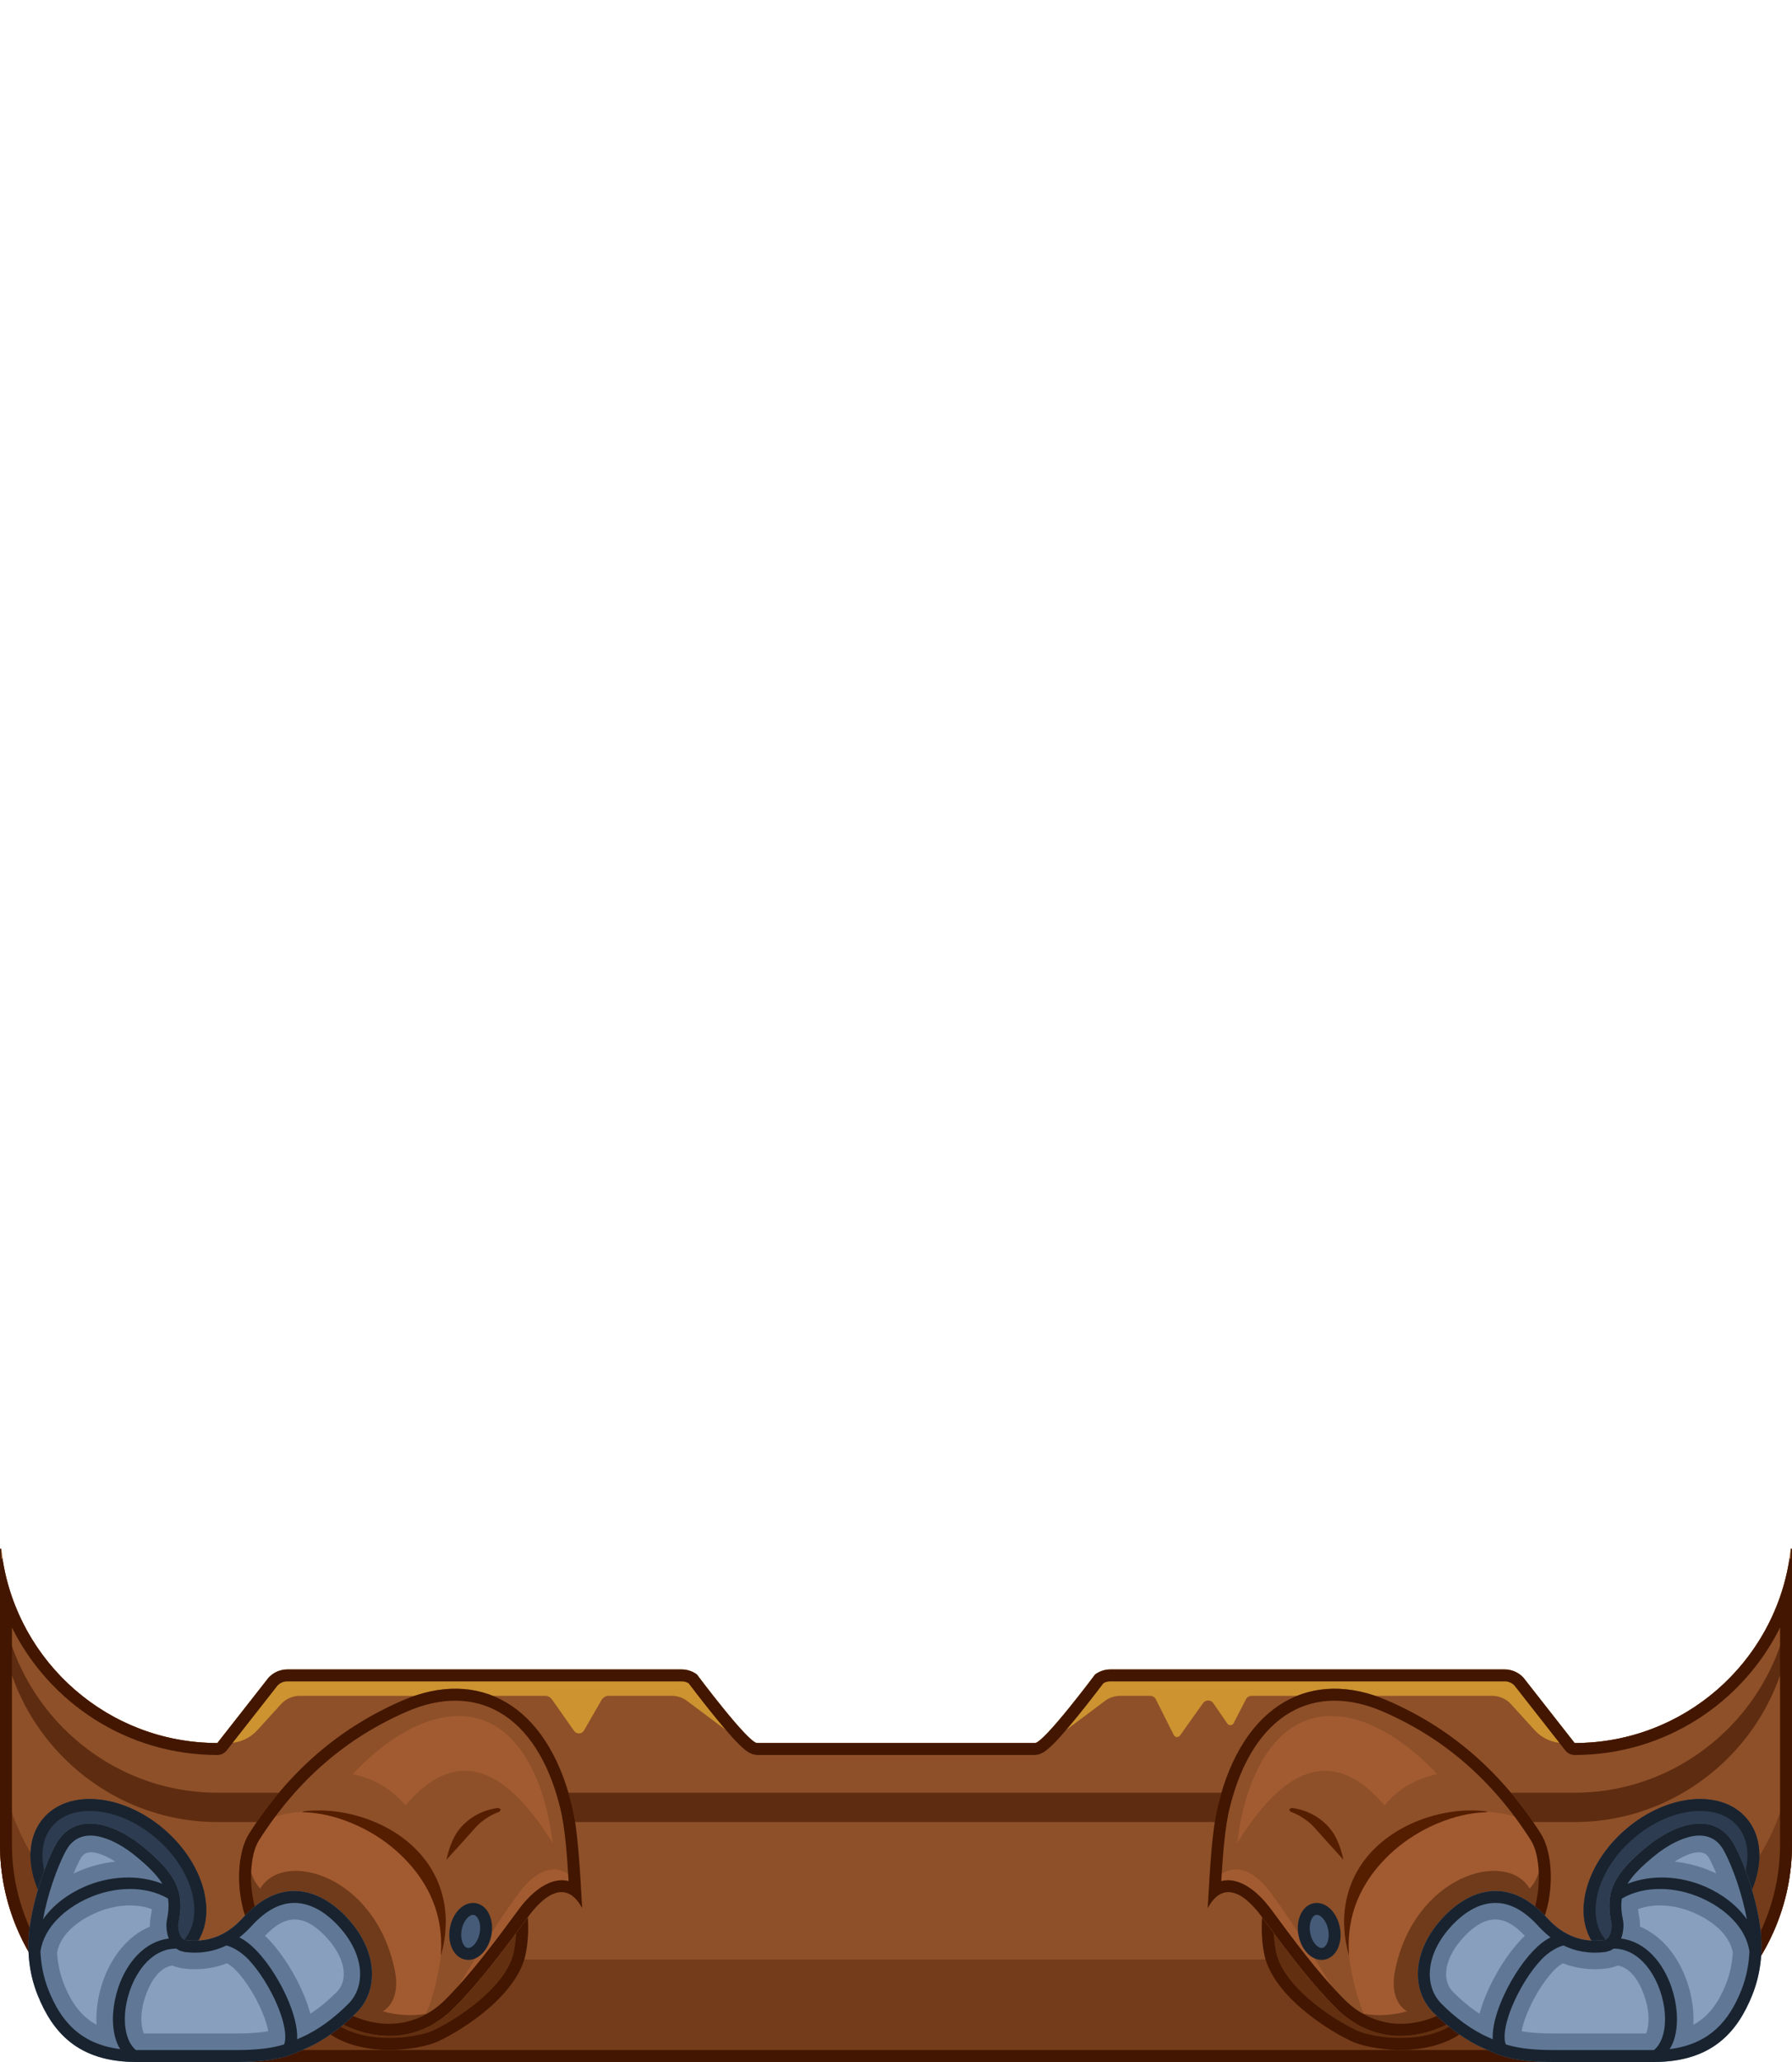 <?xml version="1.0" encoding="UTF-8" standalone="no"?><!DOCTYPE svg PUBLIC "-//W3C//DTD SVG 1.1//EN" "http://www.w3.org/Graphics/SVG/1.1/DTD/svg11.dtd"><svg width="100%" height="100%" viewBox="0 0 300 345" version="1.1" xmlns="http://www.w3.org/2000/svg" xmlns:xlink="http://www.w3.org/1999/xlink" xml:space="preserve" xmlns:serif="http://www.serif.com/" style="fill-rule:evenodd;clip-rule:evenodd;stroke-linejoin:round;stroke-miterlimit:2;"><g id="Boss"><g id="Boss-Body" serif:id="Boss Body"><path d="M263.62,345l-227.24,0c-19.957,0 -36.38,-16.423 -36.38,-36.38l0,-49.48l0.206,0c1.943,18.253 17.409,32.492 36.174,32.492l8.569,-10.928c0.806,-0.884 1.947,-1.388 3.143,-1.388l66.039,-0c0.919,-0 1.812,0.297 2.548,0.848c-0,-0 8.568,11.468 10.08,11.468l46.482,0c1.512,0 10.08,-11.468 10.08,-11.468c0.736,-0.551 1.629,-0.848 2.548,-0.848l66.039,-0c1.196,-0 2.337,0.504 3.143,1.388l8.569,10.928c18.765,0 34.231,-14.239 36.174,-32.492l0.206,0l0,49.48c0,19.957 -16.423,36.38 -36.38,36.38Z" style="fill:#cc9330;"/><path d="M263.62,345l-227.24,0c-19.957,0 -36.38,-16.423 -36.38,-36.38l0,-49.48l0.206,0c1.943,18.253 17.409,32.492 36.174,32.492l1.861,0c1.836,0 3.586,-0.773 4.822,-2.13l3.986,-4.378c0.805,-0.885 1.946,-1.389 3.143,-1.389l41.058,0c0.459,0 0.889,0.224 1.153,0.599c0.814,1.157 2.619,3.723 3.709,5.273c0.194,0.275 0.514,0.432 0.85,0.417c0.335,-0.015 0.64,-0.201 0.807,-0.492c0.869,-1.509 2.25,-3.908 2.93,-5.09c0.252,-0.437 0.718,-0.707 1.222,-0.707c2.604,0 10.548,0 10.548,0c0.918,0 1.812,0.298 2.547,0.848l7.549,5.653c1.211,0.906 2.682,1.396 4.194,1.396l46.482,0c1.512,0 2.983,-0.49 4.194,-1.396l7.549,-5.653c0.735,-0.55 1.629,-0.848 2.547,-0.848l5.033,0c0.394,0 0.755,0.223 0.932,0.575c0.648,1.29 2.223,4.426 3.006,5.984c0.096,0.192 0.286,0.319 0.5,0.335c0.214,0.017 0.422,-0.08 0.546,-0.255c0.937,-1.318 2.772,-3.899 3.857,-5.425c0.197,-0.278 0.517,-0.441 0.857,-0.439c0.34,0.002 0.658,0.17 0.851,0.45c0.719,1.042 1.731,2.508 2.361,3.421c0.123,0.177 0.329,0.277 0.543,0.263c0.215,-0.013 0.407,-0.139 0.505,-0.33c0.589,-1.141 1.582,-3.065 2.072,-4.014c0.179,-0.347 0.537,-0.565 0.927,-0.565c5.18,0 40.287,0 40.287,0c1.197,0 2.338,0.504 3.143,1.389l3.986,4.378c1.236,1.357 2.986,2.13 4.822,2.13l1.861,0c18.765,0 34.231,-14.239 36.174,-32.492l0.206,0l0,49.48c0,19.957 -16.423,36.38 -36.38,36.38Z" style="fill:#8e5029;"/><path d="M300,291.459l0,17.161c0,19.957 -16.423,36.38 -36.38,36.38l-227.24,0c-19.957,0 -36.38,-16.423 -36.38,-36.38l0,-17.161c0,19.957 16.423,36.38 36.38,36.38l227.24,-0c19.957,-0 36.38,-16.423 36.38,-36.38Z" style="fill:#743c1a;"/><path d="M0,268.471l0,-4.907c0,19.957 16.423,36.38 36.38,36.38l227.24,-0c19.957,-0 36.38,-16.423 36.38,-36.38l0,4.907c0,19.958 -16.423,36.38 -36.38,36.38l-227.24,0c-19.957,0 -36.38,-16.422 -36.38,-36.38Z" style="fill:#5e2c10;"/><path d="M300,260.955l0,47.665c0,19.957 -16.423,36.38 -36.38,36.38l-227.24,0c-19.957,0 -36.38,-16.423 -36.38,-36.38l0,-47.665l0.001,-1.815l0.183,0l0.019,1.797l0.207,-0.207c2.645,17.483 17.753,30.902 35.97,30.902l8.569,-10.928c0.806,-0.884 1.947,-1.388 3.143,-1.388l66.039,-0c0.919,-0 1.812,0.297 2.548,0.848c-0,-0 8.568,11.468 10.08,11.468l46.482,0c1.512,0 10.08,-11.468 10.08,-11.468c0.736,-0.551 1.629,-0.848 2.548,-0.848l66.039,-0c1.196,-0 2.337,0.504 3.143,1.388l8.569,10.928c18.217,0 33.325,-13.419 35.97,-30.902l0.205,0.205l0.01,-1.795l0.193,0l0.002,1.815Zm-2,11.363c-6.287,12.629 -19.327,21.314 -34.38,21.314c-0.614,0 -1.195,-0.282 -1.574,-0.766c0,0 -8.516,-10.86 -8.522,-10.866c-0.423,-0.437 -1.006,-0.684 -1.616,-0.684l-66.039,-0c-0.405,-0 -0.802,0.109 -1.149,0.315c-1.032,1.367 -5.752,7.568 -8.444,10.23c-0.685,0.678 -1.285,1.157 -1.711,1.396l-0.643,0.276l-0.681,0.099l-46.482,0l-0.681,-0.099l-0.643,-0.276c-0.426,-0.239 -1.026,-0.718 -1.711,-1.396c-2.692,-2.663 -7.413,-8.865 -8.446,-10.231c-0.346,-0.205 -0.742,-0.314 -1.147,-0.314l-66.039,-0c-0.611,-0 -1.194,0.248 -1.622,0.69l-8.516,10.86c-0.379,0.484 -0.96,0.766 -1.574,0.766c-15.053,0 -28.093,-8.685 -34.38,-21.314l0,36.302c0,18.86 15.52,34.38 34.38,34.38l227.24,0c18.86,0 34.38,-15.52 34.38,-34.38l0,-36.302Z" style="fill:#421600;"/><g><path d="M48.609,327.879c0.43,5.383 1.973,7.308 6.333,10.978c5.455,4.592 15.124,3.13 17.993,1.782c4.613,-2.166 12.769,-7.732 14.055,-13.764c0.895,-4.194 0.191,-8.105 -0.231,-11.275l-38.15,12.279Z" style="fill:#622f10;"/><path d="M87.592,314.281l0.158,1.187c0.435,3.266 1.14,7.295 0.218,11.616c-0.55,2.581 -2.251,5.099 -4.44,7.32c-3.159,3.205 -7.319,5.803 -10.167,7.141c-1.514,0.71 -4.817,1.473 -8.464,1.43c-3.681,-0.042 -7.695,-0.909 -10.599,-3.353c-4.625,-3.893 -6.23,-5.953 -6.685,-11.664l-0.063,-0.789l40.042,-12.888Zm-37.911,14.304c0.495,4.467 2.03,6.245 5.905,9.507c2.552,2.148 6.099,2.846 9.334,2.884c3.268,0.038 6.234,-0.605 7.59,-1.242c2.687,-1.262 6.613,-3.711 9.594,-6.734c1.903,-1.931 3.43,-4.089 3.908,-6.334c0.76,-3.559 0.316,-6.908 -0.081,-9.749l-36.25,11.668Z" style="fill:#421600;"/><path d="M75.971,335.976c-4.915,4.925 -12.169,6.521 -20.017,1.977c-4.451,-2.578 -9.618,-8.598 -13.159,-13.777c-3.45,-5.048 -3.502,-13.606 -1.112,-17.361c6.658,-10.458 15.157,-17.739 25.701,-22.302c12.5,-5.41 24.133,0.291 28.357,17.557c1.032,4.217 1.326,10.536 1.73,17.225c-2.249,-4.253 -5.577,-3.285 -9.02,1.359c-3.626,4.89 -7.758,10.591 -12.48,15.322Z" style="fill:#8e5029;"/><path d="M92.509,308.343c-8.418,-13.631 -16.63,-15.707 -24.635,-6.273c-2.485,-2.982 -5.496,-4.517 -8.804,-5.233c7.071,-7.606 15.678,-11.718 22.476,-8.758c5.648,2.459 9.714,9.768 10.963,20.264Zm-27.795,32.29c-2.763,-0.079 -5.716,-0.918 -8.76,-2.68c-4.451,-2.578 -9.618,-8.598 -13.159,-13.777c-3.45,-5.048 -3.502,-13.606 -1.112,-17.361c6.442,-7.702 28.501,-3.228 32.137,12.417c0.627,2.696 0.289,8.928 -1.39,14.596c-1.544,5.212 -3.045,6.699 -7.716,6.805Zm32.547,-24.853c0.07,1.154 0.138,2.329 0.21,3.515c-2.249,-4.253 -5.577,-3.285 -9.02,1.359c-3.626,4.89 -7.758,10.591 -12.48,15.322c-0.996,0.998 -2.088,1.859 -3.262,2.561c4.935,-7.366 9.158,-15.099 14.317,-22.008c2.65,-3.55 6.782,-5.929 10.235,-0.749Z" style="fill:#a25b31;"/><path d="M77.735,334.138c-0.579,0.625 -1.166,1.239 -1.764,1.838c-4.915,4.925 -12.169,6.521 -20.017,1.977c-4.451,-2.578 -9.618,-8.598 -13.159,-13.777c-2.434,-3.562 -3.177,-8.871 -2.563,-13.007l1.175,-0c0.47,1.939 1.075,3.698 2.163,4.813c3.888,-6.588 19.357,-2.293 22.55,13.823c0.662,3.345 -0.33,5.708 -2.026,6.719c4.943,1.335 9.49,0.596 13.609,-2.394l0.032,0.008Z" style="fill:#703b1a;"/><path d="M74.737,311.169c0.264,-1.111 0.82,-3.658 2.477,-5.495c2.704,-2.998 6.225,-3.18 6.249,-3.171c0.142,0.053 0.242,0.192 0.385,0.245c-0.105,0.109 -0.141,0.273 -0.246,0.382c-0.002,0.002 -1.93,0.579 -3.69,2.317c-0.439,0.434 -0.396,0.473 -5.175,5.722Z" style="fill:#561e01;"/><path d="M73.803,327.203c0.135,-2.598 0.661,-10.399 -7.573,-17.632c-4.145,-3.643 -9.997,-6.177 -15.271,-6.361c-1.339,-0.047 1.568,-0.483 4.435,-0.214c8.936,0.838 18.683,6.765 19.218,17.725c0.073,1.491 -0.099,2.92 -0.129,3.172c-0.205,1.7 -0.554,2.844 -0.68,3.31Z" style="fill:#561e01;"/><path d="M79.519,319.419c1.369,0.265 2.157,2.153 1.758,4.214c-0.399,2.06 -1.835,3.518 -3.204,3.253c-1.369,-0.265 -2.157,-2.153 -1.758,-4.214c0.399,-2.06 1.835,-3.518 3.204,-3.253Z" style="fill:#455b78;"/><path d="M79.709,318.437c0.814,0.158 1.51,0.676 1.99,1.468c0.592,0.976 0.852,2.407 0.56,3.918c-0.293,1.511 -1.068,2.741 -1.982,3.426c-0.741,0.556 -1.579,0.777 -2.394,0.619c-0.814,-0.158 -1.51,-0.676 -1.99,-1.468c-0.592,-0.976 -0.852,-2.407 -0.559,-3.918c0.292,-1.511 1.067,-2.741 1.981,-3.426c0.741,-0.556 1.579,-0.777 2.394,-0.619Zm-0.38,1.964c-0.379,-0.074 -0.743,0.148 -1.063,0.474c-0.46,0.467 -0.811,1.171 -0.969,1.987c-0.158,0.817 -0.095,1.601 0.157,2.206c0.176,0.421 0.431,0.763 0.809,0.836c0.379,0.074 0.743,-0.148 1.063,-0.474c0.46,-0.467 0.811,-1.17 0.969,-1.987c0.158,-0.817 0.095,-1.601 -0.157,-2.205c-0.176,-0.422 -0.431,-0.764 -0.809,-0.837Z" style="fill:#19232f;"/><path d="M75.971,335.976c-4.915,4.925 -12.169,6.521 -20.017,1.977c-4.451,-2.578 -9.618,-8.598 -13.159,-13.777c-3.45,-5.048 -3.502,-13.606 -1.112,-17.361c6.658,-10.458 15.157,-17.739 25.701,-22.302c12.5,-5.41 24.133,0.291 28.357,17.557c1.032,4.217 1.326,10.536 1.73,17.225c-2.249,-4.253 -5.577,-3.285 -9.02,1.359c-3.626,4.89 -7.758,10.591 -12.48,15.322Zm-1.415,-1.413c4.652,-4.661 8.716,-10.283 12.288,-15.1c2.635,-3.553 5.426,-5.1 7.689,-4.852c0.222,0.024 0.443,0.063 0.663,0.119c-0.292,-4.751 -0.633,-9.058 -1.398,-12.185c-1.951,-7.976 -5.519,-13.342 -10.138,-16.028c-4.477,-2.604 -9.883,-2.592 -15.482,-0.169c-10.18,4.406 -18.38,11.444 -24.808,21.541c-0.804,1.264 -1.228,3.187 -1.324,5.296c-0.151,3.343 0.56,7.169 2.4,9.862c3.377,4.939 8.266,10.717 12.511,13.175c6.896,3.994 13.279,2.669 17.599,-1.659Z" style="fill:#421600;"/><path d="M7.211,304.275c4.185,-4.975 13.234,-4.197 20.194,1.736c6.96,5.933 9.212,14.789 5.026,19.764c-4.186,4.975 -13.234,4.197 -20.194,-1.736c-6.96,-5.933 -9.212,-14.789 -5.026,-19.764Z" style="fill:#2d3c50;"/><path d="M7.211,304.275c4.185,-4.975 13.234,-4.197 20.194,1.736c6.96,5.933 9.212,14.789 5.026,19.764c-4.186,4.975 -13.234,4.197 -20.194,-1.736c-6.96,-5.933 -9.212,-14.789 -5.026,-19.764Zm1.53,1.288c-1.335,1.587 -1.803,3.683 -1.583,5.914c0.369,3.754 2.639,7.854 6.377,11.04c3.732,3.182 8.115,4.761 11.85,4.51c2.215,-0.149 4.184,-0.957 5.516,-2.539c1.335,-1.588 1.803,-3.684 1.583,-5.914c-0.369,-3.755 -2.639,-7.855 -6.377,-11.041c-3.732,-3.182 -8.115,-4.76 -11.85,-4.509c-2.215,0.149 -4.185,0.956 -5.516,2.539Z" style="fill:#19232f;"/><path d="M29.894,321.697c-0.181,0.893 0.187,2.773 1.228,2.909c5.725,0.746 8.809,-2.951 9.783,-3.989c6.387,-6.809 12.848,-4.383 17.115,0.158c5.415,5.762 5.303,12.315 1.709,15.909c-2.428,2.428 -5.342,4.661 -8.486,6.032c-2.31,1.007 -4.468,2.284 -11.605,2.284l-16.819,0c-9.853,0 -14.064,-5.105 -16.508,-11.172c-1.637,-4.066 -1.7,-7.903 -1.438,-10.559c0.456,-4.623 2.478,-11.035 4.442,-14.62c3.125,-5.704 9.663,-3.757 14.691,0.369c5.734,4.705 6.888,7.753 5.888,12.679Z" style="fill:#607896;"/><path d="M19.304,311.476c-2.166,0.229 -4.318,0.798 -6.336,1.686c-0.218,0.096 -0.433,0.195 -0.647,0.297c0.382,-0.937 0.781,-1.794 1.178,-2.518c0.62,-1.133 1.709,-1.179 2.792,-0.88c1.008,0.279 2.027,0.78 3.013,1.415Zm-3.141,27.301c-2.752,-1.495 -4.324,-3.994 -5.426,-6.731c-0.772,-1.918 -1.093,-3.771 -1.182,-5.396c0.598,-3.033 3.429,-5.257 6.449,-6.585c2.979,-1.31 6.5,-1.722 9.42,-0.635c-0.037,0.417 -0.111,0.853 -0.205,1.318c-0.091,0.448 -0.133,0.999 -0.118,1.595c-3.684,1.536 -6.47,5.04 -7.913,9.278c-0.806,2.368 -1.154,4.871 -1.025,7.156Zm7.914,1.452c-0.088,-0.207 -0.154,-0.434 -0.213,-0.668c-0.405,-1.623 -0.174,-3.637 0.463,-5.509c0.818,-2.401 2.253,-4.816 4.527,-5.197c0.166,0.084 0.341,0.151 0.52,0.2l0.761,0.207c0.122,0.033 0.245,0.058 0.37,0.074c2.981,0.389 5.466,-0.06 7.491,-0.851c0.519,0.286 1.09,0.75 1.539,1.221c1.719,1.8 3.365,4.503 4.417,7.071c0.447,1.091 0.801,2.147 0.953,3.076c-1.304,0.232 -2.979,0.376 -5.267,0.376l-15.561,0Zm27.876,-3.303c-0.259,-0.971 -0.603,-1.984 -1.023,-3.009c-1.406,-3.43 -3.645,-7.015 -5.94,-9.418c-0.203,-0.213 -0.407,-0.416 -0.612,-0.611l0.007,-0.007c1.556,-1.659 3.03,-2.57 4.512,-2.707c2.201,-0.202 4.103,1.226 5.646,2.868c3.196,3.401 3.934,7.147 1.813,9.268c-1.32,1.32 -2.803,2.582 -4.403,3.616Z" style="fill:#88a0be;"/><path d="M29.894,321.697c-0.181,0.893 0.187,2.773 1.228,2.909c5.725,0.746 8.809,-2.951 9.783,-3.989c6.387,-6.809 12.848,-4.383 17.115,0.158c5.415,5.762 5.303,12.315 1.709,15.909c-2.428,2.428 -5.342,4.661 -8.486,6.032c-2.31,1.007 -4.468,2.284 -11.605,2.284l-16.819,0c-9.853,0 -14.064,-5.105 -16.508,-11.172c-1.637,-4.066 -1.7,-7.903 -1.438,-10.559c0.456,-4.623 2.478,-11.035 4.442,-14.62c3.125,-5.704 9.663,-3.757 14.691,0.369c5.734,4.705 6.888,7.753 5.888,12.679Zm-2.72,-6.517c-0.873,-1.434 -2.319,-2.878 -4.437,-4.616c-1.784,-1.465 -3.773,-2.638 -5.708,-3.173c-2.351,-0.651 -4.611,-0.243 -5.96,2.219c-1.548,2.824 -3.131,7.502 -3.869,11.517c1.644,-2.329 4.087,-4.199 6.883,-5.429c4.179,-1.838 9.026,-2.127 13.091,-0.518Zm1.079,9.162c-0.392,-1.012 -0.477,-2.263 -0.319,-3.043c0.275,-1.354 0.376,-2.535 0.189,-3.652c-3.855,-2.23 -8.99,-1.985 -13.235,-0.118c-3.976,1.749 -7.491,4.9 -8.115,8.945c0.077,1.967 0.443,4.245 1.394,6.606c1.931,4.797 5.106,8.917 11.955,9.762c-0.388,-0.61 -0.683,-1.312 -0.887,-2.126c-0.602,-2.414 -0.372,-5.418 0.576,-8.202c1.433,-4.207 4.383,-7.655 8.442,-8.172Zm9.638,1.165c-1.8,0.88 -4.128,1.46 -7.027,1.082l-0.761,-0.207l-0.603,-0.349c-3.799,-0.008 -6.517,3.37 -7.796,7.126c-0.818,2.402 -1.048,4.991 -0.528,7.073c0.282,1.13 0.784,2.106 1.568,2.768c0.025,-0 0.05,0 0.075,0l16.819,0c3.937,0 6.247,-0.414 7.924,-0.947c0.142,-0.345 0.192,-0.774 0.194,-1.255c0.007,-1.414 -0.477,-3.211 -1.24,-5.071c-1.182,-2.886 -3.047,-5.912 -4.976,-7.934c-1.061,-1.111 -2.614,-2.075 -3.649,-2.286Zm11.854,15.687c0.235,-0.106 0.466,-0.21 0.699,-0.311c2.92,-1.273 5.616,-3.359 7.871,-5.614c2.974,-2.974 2.729,-8.356 -1.753,-13.124c-2.133,-2.271 -4.877,-4.01 -7.919,-3.73c-2.034,0.188 -4.143,1.294 -6.279,3.57c-0.418,0.447 -1.173,1.302 -2.292,2.163c0.95,0.472 1.946,1.25 2.914,2.264c2.083,2.182 4.104,5.442 5.381,8.556c0.876,2.139 1.397,4.213 1.389,5.839c-0,0.135 -0.004,0.264 -0.011,0.387Z" style="fill:#19232f;"/></g><g><path d="M251.036,327.879c-0.429,5.383 -1.973,7.308 -6.333,10.978c-5.455,4.592 -15.123,3.13 -17.993,1.782c-4.613,-2.166 -12.769,-7.732 -14.055,-13.764c-0.895,-4.194 -0.191,-8.105 0.231,-11.275l38.15,12.279Z" style="fill:#622f10;"/><path d="M212.053,314.281l-0.158,1.187c-0.435,3.266 -1.14,7.295 -0.218,11.616c0.55,2.581 2.251,5.099 4.44,7.32c3.159,3.205 7.319,5.803 10.168,7.141c1.513,0.71 4.816,1.473 8.464,1.43c3.68,-0.042 7.695,-0.909 10.598,-3.353c4.625,-3.893 6.23,-5.953 6.685,-11.664l0.063,-0.789l-40.042,-12.888Zm37.911,14.304c-0.495,4.467 -2.029,6.245 -5.905,9.507c-2.551,2.148 -6.099,2.846 -9.334,2.884c-3.268,0.038 -6.234,-0.605 -7.59,-1.242c-2.687,-1.262 -6.613,-3.711 -9.593,-6.734c-1.904,-1.931 -3.431,-4.089 -3.909,-6.334c-0.759,-3.559 -0.316,-6.908 0.081,-9.749l36.25,11.668Z" style="fill:#421600;"/><path d="M223.674,335.976c4.915,4.925 12.169,6.521 20.017,1.977c4.451,-2.578 9.618,-8.598 13.159,-13.777c3.45,-5.048 3.502,-13.606 1.112,-17.361c-6.658,-10.458 -15.157,-17.739 -25.701,-22.302c-12.5,-5.41 -24.132,0.291 -28.357,17.557c-1.032,4.217 -1.325,10.536 -1.73,17.225c2.249,-4.253 5.577,-3.285 9.02,1.359c3.626,4.89 7.758,10.591 12.48,15.322Z" style="fill:#8e5029;"/><path d="M207.137,308.343c8.417,-13.631 16.629,-15.707 24.634,-6.273c2.485,-2.982 5.496,-4.517 8.804,-5.233c-7.071,-7.606 -15.678,-11.718 -22.476,-8.758c-5.648,2.459 -9.714,9.768 -10.962,20.264Zm27.794,32.29c2.763,-0.079 5.716,-0.918 8.76,-2.68c4.451,-2.578 9.618,-8.598 13.159,-13.777c3.45,-5.048 3.502,-13.606 1.112,-17.361c-6.442,-7.702 -28.501,-3.228 -32.137,12.417c-0.627,2.696 -0.289,8.928 1.39,14.596c1.544,5.212 3.045,6.699 7.716,6.805Zm-32.547,-24.853c-0.07,1.154 -0.138,2.329 -0.21,3.515c2.249,-4.253 5.577,-3.285 9.02,1.359c3.626,4.89 7.758,10.591 12.48,15.322c0.996,0.998 2.088,1.859 3.262,2.561c-4.935,-7.366 -9.158,-15.099 -14.316,-22.008c-2.651,-3.55 -6.783,-5.929 -10.236,-0.749Z" style="fill:#a25b31;"/><path d="M221.91,334.138c0.579,0.625 1.167,1.239 1.764,1.838c4.915,4.925 12.169,6.521 20.017,1.977c4.451,-2.578 9.618,-8.598 13.159,-13.777c2.434,-3.562 3.177,-8.871 2.564,-13.007l-1.176,-0c-0.47,1.939 -1.075,3.698 -2.163,4.813c-3.888,-6.588 -19.357,-2.293 -22.549,13.823c-0.663,3.345 0.329,5.708 2.025,6.719c-4.942,1.335 -9.49,0.596 -13.609,-2.394l-0.032,0.008Z" style="fill:#703b1a;"/><path d="M224.909,311.169c-0.265,-1.111 -0.82,-3.658 -2.478,-5.495c-2.704,-2.998 -6.225,-3.18 -6.249,-3.171c-0.142,0.053 -0.242,0.192 -0.384,0.245c0.105,0.109 0.14,0.273 0.245,0.382c0.002,0.002 1.93,0.579 3.69,2.317c0.439,0.434 0.397,0.473 5.176,5.722Z" style="fill:#561e01;"/><path d="M225.842,327.203c-0.135,-2.598 -0.661,-10.399 7.573,-17.632c4.146,-3.643 9.998,-6.177 15.272,-6.361c1.338,-0.047 -1.569,-0.483 -4.436,-0.214c-8.936,0.838 -18.683,6.765 -19.218,17.725c-0.073,1.491 0.099,2.92 0.129,3.172c0.205,1.7 0.554,2.844 0.68,3.31Z" style="fill:#561e01;"/><path d="M220.126,319.419c-1.369,0.265 -2.157,2.153 -1.758,4.214c0.399,2.06 1.835,3.518 3.204,3.253c1.369,-0.265 2.157,-2.153 1.758,-4.214c-0.399,-2.06 -1.835,-3.518 -3.204,-3.253Z" style="fill:#455b78;"/><path d="M219.936,318.437c-0.814,0.158 -1.51,0.676 -1.99,1.468c-0.592,0.976 -0.852,2.407 -0.559,3.918c0.292,1.511 1.067,2.741 1.981,3.426c0.741,0.556 1.579,0.777 2.394,0.619c0.814,-0.158 1.51,-0.676 1.99,-1.468c0.592,-0.976 0.852,-2.407 0.56,-3.918c-0.293,-1.511 -1.068,-2.741 -1.982,-3.426c-0.741,-0.556 -1.579,-0.777 -2.394,-0.619Zm0.38,1.964c0.379,-0.074 0.743,0.148 1.063,0.474c0.46,0.467 0.811,1.171 0.969,1.987c0.158,0.817 0.095,1.601 -0.157,2.206c-0.176,0.421 -0.431,0.763 -0.809,0.836c-0.379,0.074 -0.743,-0.148 -1.063,-0.474c-0.46,-0.467 -0.811,-1.17 -0.969,-1.987c-0.158,-0.817 -0.095,-1.601 0.157,-2.205c0.176,-0.422 0.431,-0.764 0.809,-0.837Z" style="fill:#19232f;"/><path d="M223.674,335.976c4.915,4.925 12.169,6.521 20.017,1.977c4.451,-2.578 9.618,-8.598 13.159,-13.777c3.45,-5.048 3.502,-13.606 1.112,-17.361c-6.658,-10.458 -15.157,-17.739 -25.701,-22.302c-12.5,-5.41 -24.132,0.291 -28.357,17.557c-1.032,4.217 -1.325,10.536 -1.73,17.225c2.249,-4.253 5.577,-3.285 9.02,1.359c3.626,4.89 7.758,10.591 12.48,15.322Zm1.415,-1.413c-4.651,-4.661 -8.716,-10.283 -12.288,-15.1c-2.634,-3.553 -5.426,-5.1 -7.689,-4.852c-0.222,0.024 -0.443,0.063 -0.663,0.119c0.292,-4.751 0.633,-9.058 1.398,-12.185c1.951,-7.976 5.519,-13.342 10.138,-16.028c4.478,-2.604 9.883,-2.592 15.482,-0.169c10.18,4.406 18.38,11.444 24.808,21.541c0.804,1.264 1.228,3.187 1.324,5.296c0.151,3.343 -0.56,7.169 -2.4,9.862c-3.377,4.939 -8.266,10.717 -12.511,13.175c-6.896,3.994 -13.279,2.669 -17.599,-1.659Z" style="fill:#421600;"/><path d="M292.434,304.275c-4.185,-4.975 -13.234,-4.197 -20.194,1.736c-6.959,5.933 -9.212,14.789 -5.026,19.764c4.186,4.975 13.234,4.197 20.194,-1.736c6.96,-5.933 9.212,-14.789 5.026,-19.764Z" style="fill:#2d3c50;"/><path d="M292.434,304.275c-4.185,-4.975 -13.234,-4.197 -20.194,1.736c-6.959,5.933 -9.212,14.789 -5.026,19.764c4.186,4.975 13.234,4.197 20.194,-1.736c6.96,-5.933 9.212,-14.789 5.026,-19.764Zm-1.53,1.288c1.336,1.587 1.803,3.683 1.583,5.914c-0.369,3.754 -2.639,7.854 -6.376,11.04c-3.733,3.182 -8.116,4.761 -11.851,4.51c-2.214,-0.149 -4.184,-0.957 -5.516,-2.539c-1.335,-1.588 -1.802,-3.684 -1.583,-5.914c0.369,-3.755 2.639,-7.855 6.377,-11.041c3.732,-3.182 8.116,-4.76 11.85,-4.509c2.215,0.149 4.185,0.956 5.516,2.539Z" style="fill:#19232f;"/><path d="M269.751,321.697c0.181,0.893 -0.187,2.773 -1.228,2.909c-5.725,0.746 -8.809,-2.951 -9.783,-3.989c-6.387,-6.809 -12.847,-4.383 -17.115,0.158c-5.415,5.762 -5.303,12.315 -1.709,15.909c2.428,2.428 5.342,4.661 8.486,6.032c2.31,1.007 4.468,2.284 11.605,2.284l16.819,0c9.853,0 14.064,-5.105 16.508,-11.172c1.637,-4.066 1.7,-7.903 1.438,-10.559c-0.456,-4.623 -2.477,-11.035 -4.442,-14.62c-3.125,-5.704 -9.663,-3.757 -14.691,0.369c-5.734,4.705 -6.888,7.753 -5.888,12.679Z" style="fill:#607896;"/><path d="M280.341,311.476c2.166,0.229 4.318,0.798 6.336,1.686c0.218,0.096 0.433,0.195 0.647,0.297c-0.382,-0.937 -0.781,-1.794 -1.178,-2.518c-0.62,-1.133 -1.709,-1.179 -2.792,-0.88c-1.008,0.279 -2.027,0.78 -3.013,1.415Zm3.141,27.301c2.752,-1.495 4.324,-3.994 5.426,-6.731c0.772,-1.918 1.093,-3.771 1.183,-5.396c-0.599,-3.033 -3.43,-5.257 -6.45,-6.585c-2.979,-1.31 -6.5,-1.722 -9.42,-0.635c0.037,0.417 0.111,0.853 0.205,1.318c0.091,0.448 0.133,0.999 0.118,1.595c3.684,1.536 6.47,5.04 7.913,9.278c0.806,2.368 1.154,4.871 1.025,7.156Zm-7.914,1.452c0.088,-0.207 0.154,-0.434 0.213,-0.668c0.405,-1.623 0.174,-3.637 -0.463,-5.509c-0.818,-2.401 -2.253,-4.816 -4.527,-5.197c-0.166,0.084 -0.34,0.151 -0.52,0.2l-0.761,0.207c-0.122,0.033 -0.245,0.058 -0.37,0.074c-2.981,0.389 -5.465,-0.06 -7.491,-0.851c-0.519,0.286 -1.089,0.75 -1.539,1.221c-1.718,1.8 -3.364,4.503 -4.417,7.071c-0.447,1.091 -0.801,2.147 -0.953,3.076c1.304,0.232 2.979,0.376 5.267,0.376l15.561,0Zm-27.876,-3.303c0.26,-0.971 0.603,-1.984 1.023,-3.009c1.406,-3.43 3.645,-7.015 5.94,-9.418c0.203,-0.213 0.407,-0.416 0.612,-0.611l-0.007,-0.007c-1.556,-1.659 -3.03,-2.57 -4.512,-2.707c-2.201,-0.202 -4.103,1.226 -5.646,2.868c-3.196,3.401 -3.934,7.147 -1.813,9.268c1.32,1.32 2.804,2.582 4.403,3.616Z" style="fill:#88a0be;"/><path d="M269.751,321.697c0.181,0.893 -0.187,2.773 -1.228,2.909c-5.725,0.746 -8.809,-2.951 -9.783,-3.989c-6.387,-6.809 -12.847,-4.383 -17.115,0.158c-5.415,5.762 -5.303,12.315 -1.709,15.909c2.428,2.428 5.342,4.661 8.486,6.032c2.31,1.007 4.468,2.284 11.605,2.284l16.819,0c9.853,0 14.064,-5.105 16.508,-11.172c1.637,-4.066 1.7,-7.903 1.438,-10.559c-0.456,-4.623 -2.477,-11.035 -4.442,-14.62c-3.125,-5.704 -9.663,-3.757 -14.691,0.369c-5.734,4.705 -6.888,7.753 -5.888,12.679Zm2.72,-6.517c0.873,-1.434 2.319,-2.878 4.437,-4.616c1.785,-1.465 3.774,-2.638 5.708,-3.173c2.351,-0.651 4.612,-0.243 5.96,2.219c1.548,2.824 3.131,7.502 3.869,11.517c-1.644,-2.329 -4.087,-4.199 -6.883,-5.429c-4.179,-1.838 -9.025,-2.127 -13.091,-0.518Zm-1.079,9.162c0.392,-1.012 0.477,-2.263 0.319,-3.043c-0.275,-1.354 -0.376,-2.535 -0.188,-3.652c3.854,-2.23 8.989,-1.985 13.234,-0.118c3.976,1.749 7.491,4.9 8.116,8.945c-0.078,1.967 -0.443,4.245 -1.395,6.606c-1.931,4.797 -5.106,8.917 -11.955,9.762c0.389,-0.61 0.684,-1.312 0.887,-2.126c0.602,-2.414 0.372,-5.418 -0.576,-8.202c-1.433,-4.207 -4.383,-7.655 -8.442,-8.172Zm-9.638,1.165c1.801,0.88 4.128,1.46 7.027,1.082l0.762,-0.207l0.602,-0.349c3.799,-0.008 6.517,3.37 7.796,7.126c0.818,2.402 1.048,4.991 0.528,7.073c-0.282,1.13 -0.784,2.106 -1.568,2.768c-0.025,-0 -0.05,0 -0.075,0l-16.819,0c-3.937,0 -6.247,-0.414 -7.923,-0.947c-0.143,-0.345 -0.193,-0.774 -0.195,-1.255c-0.007,-1.414 0.478,-3.211 1.24,-5.071c1.183,-2.886 3.047,-5.912 4.977,-7.934c1.06,-1.111 2.614,-2.075 3.648,-2.286Zm-11.854,15.687c-0.235,-0.106 -0.466,-0.21 -0.699,-0.311c-2.919,-1.273 -5.616,-3.359 -7.871,-5.614c-2.974,-2.974 -2.728,-8.356 1.753,-13.124c2.133,-2.271 4.877,-4.01 7.919,-3.73c2.034,0.188 4.143,1.294 6.279,3.57c0.419,0.447 1.173,1.302 2.292,2.163c-0.95,0.472 -1.946,1.25 -2.914,2.264c-2.083,2.182 -4.104,5.442 -5.381,8.556c-0.876,2.139 -1.397,4.213 -1.389,5.839c0.001,0.135 0.004,0.264 0.011,0.387Z" style="fill:#19232f;"/></g></g></g></svg>